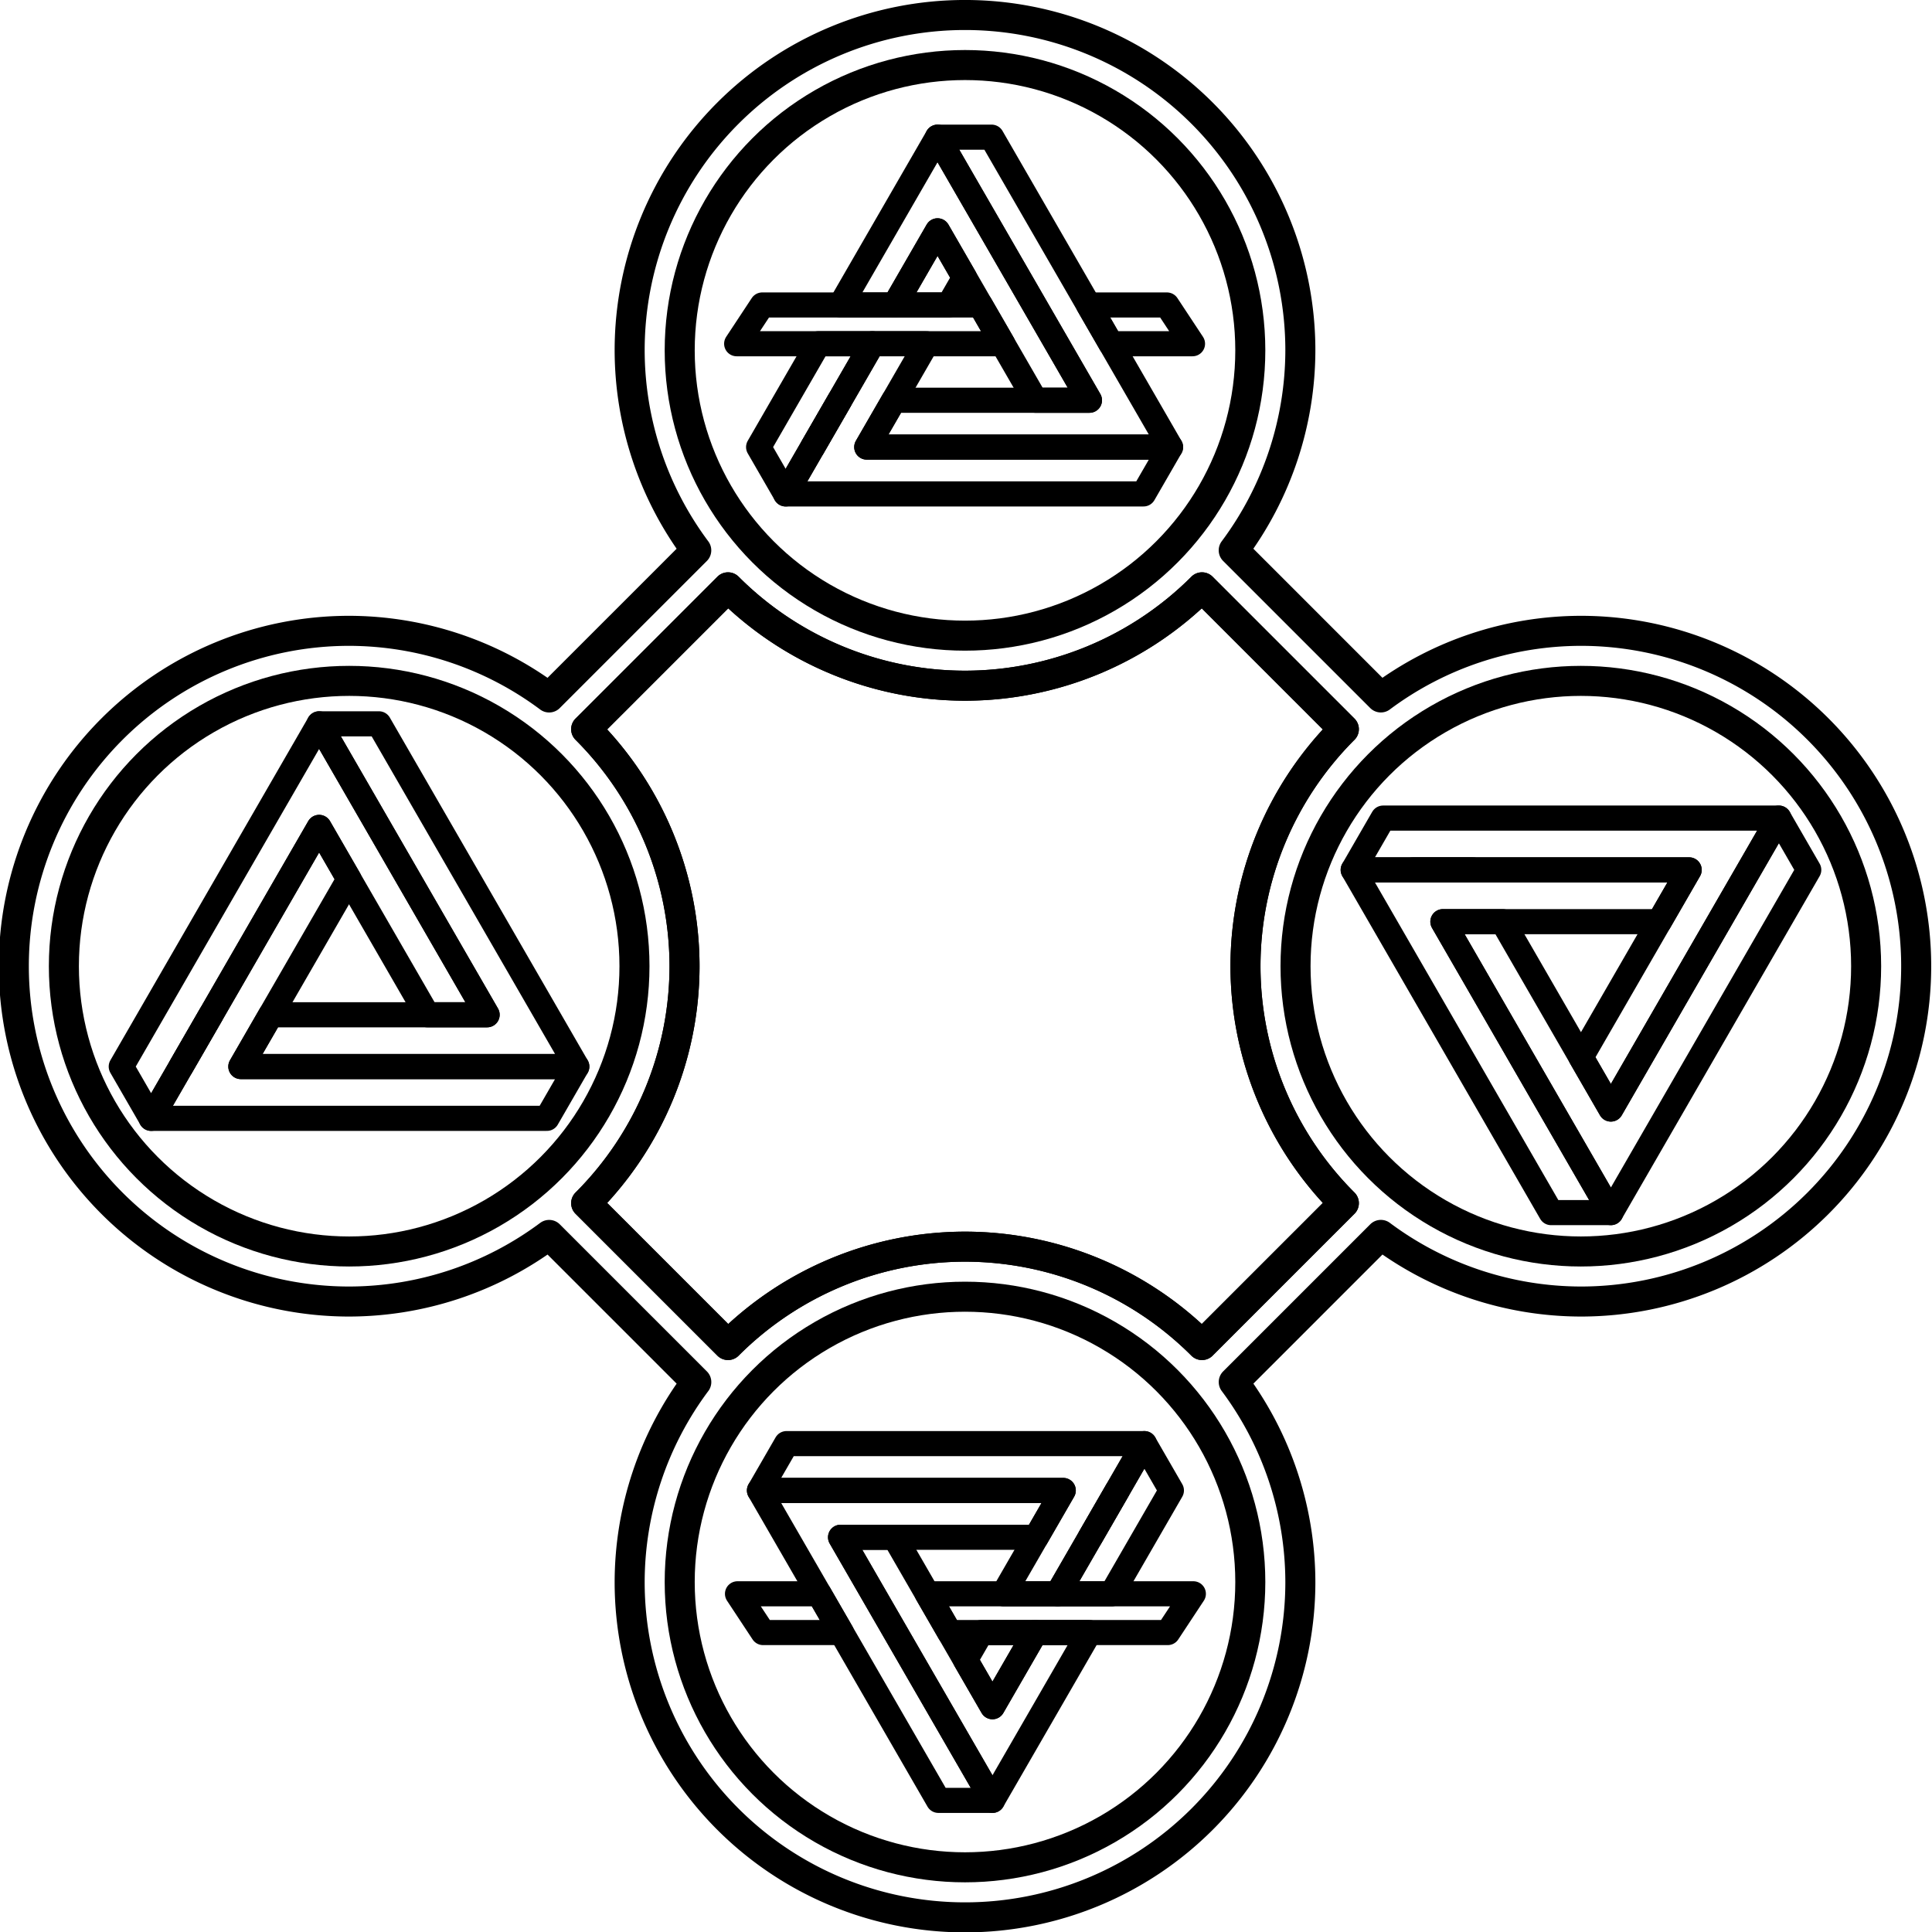 <?xml version="1.0" encoding="UTF-8" standalone="no"?>
<!-- Created with Inkscape (http://www.inkscape.org/) -->

<svg
   xmlns:dc="http://purl.org/dc/elements/1.1/"
   xmlns:cc="http://creativecommons.org/ns#"
   xmlns:rdf="http://www.w3.org/1999/02/22-rdf-syntax-ns#"
   xmlns:svg="http://www.w3.org/2000/svg"
   xmlns="http://www.w3.org/2000/svg"
   xmlns:sodipodi="http://sodipodi.sourceforge.net/DTD/sodipodi-0.dtd"
   xmlns:inkscape="http://www.inkscape.org/namespaces/inkscape"
   width="1500"
   height="1500"
   viewBox="0 0 1500 1500"
   id="svg4394"
   version="1.1"
   inkscape:version="0.91 r13725"
   sodipodi:docname="elemental_symbol_simple.svg">
  <defs
     id="defs4396" />
  <sodipodi:namedview
     id="base"
     pagecolor="#ffffff"
     bordercolor="#666666"
     borderopacity="1.0"
     inkscape:pageopacity="0.0"
     inkscape:pageshadow="2"
     inkscape:zoom="0.35"
     inkscape:cx="649.28571"
     inkscape:cy="597.14286"
     inkscape:document-units="px"
     inkscape:current-layer="layer1"
     showgrid="false"
     units="px"
     inkscape:window-width="1879"
     inkscape:window-height="1056"
     inkscape:window-x="41"
     inkscape:window-y="24"
     inkscape:window-maximized="1" />
  <g
     inkscape:label="Layer 1"
     inkscape:groupmode="layer"
     id="layer1"
     transform="translate(0,447.638)">
    <g
       transform="matrix(0.975,0,0,0.975,4546.01,-380.827)"
       id="g4948">
      <path
         id="path7585"
         d="m -4082.847,399.172 -112.967,112.967 a 267.043,267.043 0 0 1 78.332,188.711 267.043,267.043 0 0 1 -78.335,188.708 l 112.97,112.97 a 267.043,267.043 0 0 1 188.711,-78.332 267.043,267.043 0 0 1 188.708,78.332 l 112.97,-112.97 a 267.043,267.043 0 0 1 -78.335,-188.708 267.043,267.043 0 0 1 78.332,-188.711 l -112.967,-112.967 a 267.043,267.043 0 0 1 -188.708,78.332 267.043,267.043 0 0 1 -188.711,-78.332 z"
         style="opacity:1;fill:none;fill-opacity:1;stroke:#000000;stroke-width:23.914;stroke-linecap:round;stroke-linejoin:round;stroke-miterlimit:4;stroke-dasharray:none;stroke-opacity:1"
         inkscape:connector-curvature="0" />
      <circle
         r="227.186"
         cy="210.461"
         cx="-3894.137"
         id="circle7587"
         style="opacity:1;fill:none;fill-opacity:1;stroke:#000000;stroke-width:23.914;stroke-linecap:round;stroke-linejoin:round;stroke-miterlimit:4;stroke-dasharray:none;stroke-opacity:1" />
      <circle
         style="opacity:1;fill:none;fill-opacity:1;stroke:#000000;stroke-width:23.914;stroke-linecap:round;stroke-linejoin:round;stroke-miterlimit:4;stroke-dasharray:none;stroke-opacity:1"
         id="circle7589"
         cx="-3403.748"
         cy="700.85"
         r="227.186" />
      <circle
         r="227.186"
         cy="1191.238"
         cx="-3894.137"
         id="circle7591"
         style="opacity:1;fill:none;fill-opacity:1;stroke:#000000;stroke-width:23.914;stroke-linecap:round;stroke-linejoin:round;stroke-miterlimit:4;stroke-dasharray:none;stroke-opacity:1" />
      <circle
         style="opacity:1;fill:none;fill-opacity:1;stroke:#000000;stroke-width:23.914;stroke-linecap:round;stroke-linejoin:round;stroke-miterlimit:4;stroke-dasharray:none;stroke-opacity:1"
         id="circle7593"
         cx="-4384.526"
         cy="700.85"
         r="227.186" />
      <path
         id="path7595"
         d="m -3894.136,-56.582 a 267.043,267.043 0 0 0 -267.043,267.043 267.043,267.043 0 0 0 53.038,159.248 l -117.158,117.158 a 267.043,267.043 0 0 0 -159.226,-53.06 267.043,267.043 0 0 0 -267.043,267.043 267.043,267.043 0 0 0 267.043,267.043 267.043,267.043 0 0 0 159.248,-53.038 l 117.158,117.158 a 267.043,267.043 0 0 0 -53.06,159.226 267.043,267.043 0 0 0 267.043,267.043 267.043,267.043 0 0 0 267.043,-267.043 267.043,267.043 0 0 0 -53.038,-159.251 l 117.155,-117.155 a 267.043,267.043 0 0 0 159.226,53.06 267.043,267.043 0 0 0 267.043,-267.043 267.043,267.043 0 0 0 -267.043,-267.043 267.043,267.043 0 0 0 -159.248,53.038 l -117.158,-117.158 a 267.043,267.043 0 0 0 53.063,-159.226 267.043,267.043 0 0 0 -267.043,-267.043 z"
         style="opacity:1;fill:none;fill-opacity:1;stroke:#000000;stroke-width:23.914;stroke-linecap:round;stroke-linejoin:round;stroke-miterlimit:4;stroke-dasharray:none;stroke-opacity:1"
         inkscape:connector-curvature="0" />
      <path
         id="path7597"
         d="m -4082.847,399.172 -112.967,112.967 a 267.043,267.043 0 0 1 78.332,188.711 267.043,267.043 0 0 1 -78.335,188.708 l 112.97,112.97 a 267.043,267.043 0 0 1 188.711,-78.332 267.043,267.043 0 0 1 188.711,78.332 l 112.967,-112.967 a 267.043,267.043 0 0 1 -78.335,-188.711 267.043,267.043 0 0 1 78.335,-188.711 l -112.967,-112.967 a 267.043,267.043 0 0 1 -188.711,78.332 267.043,267.043 0 0 1 -188.711,-78.332 z"
         style="opacity:1;fill:none;fill-opacity:1;stroke:#000000;stroke-width:23.914;stroke-linecap:round;stroke-linejoin:round;stroke-miterlimit:4;stroke-dasharray:none;stroke-opacity:1"
         inkscape:connector-curvature="0" />
      <path
         id="path7617"
         d="m -4408.446,507.861 133.764,231.687 -47.616,0 -124.682,0 -23.808,41.236 172.297,0 47.615,0 47.617,0 -23.807,-41.235 0,-0.002 -133.764,-231.687 -47.616,0 z m -86.149,231.687 -23.807,41.236 0,0 23.807,-41.236 0,0 z"
         style="opacity:1;fill:none;fill-rule:evenodd;stroke:#000000;stroke-width:20;stroke-linecap:butt;stroke-linejoin:round;stroke-miterlimit:4;stroke-dasharray:none;stroke-opacity:1"
         inkscape:connector-curvature="0" />
      <path
         inkscape:connector-curvature="0"
         style="opacity:1;fill:none;fill-rule:evenodd;stroke:#000000;stroke-width:20;stroke-linecap:butt;stroke-linejoin:round;stroke-miterlimit:4;stroke-dasharray:none;stroke-opacity:1"
         d="m -4542.21,822.021 47.614,8e-5 0,0 219.911,0 7e-4,0 47.615,-7e-4 23.808,-41.236 -47.616,-6.2e-4 -47.615,7e-4 -172.297,2e-5 86.149,-149.214 -23.808,-41.236 -109.956,190.451 -23.808,41.236 z"
         id="path7619" />
      <path
         id="path7621"
         d="m -4408.446,507.861 -23.807,41.235 0,0.003 -109.956,190.449 0,0 -23.807,41.236 23.807,41.236 23.808,-41.236 23.807,-41.236 86.149,-149.214 86.149,149.214 47.616,0 -109.957,-190.45 -23.807,-41.236 z"
         style="opacity:1;fill:none;fill-rule:evenodd;stroke:#000000;stroke-width:20;stroke-linecap:butt;stroke-linejoin:round;stroke-miterlimit:4;stroke-dasharray:none;stroke-opacity:1"
         inkscape:connector-curvature="0" />
      <path
         inkscape:connector-curvature="0"
         style="opacity:1;fill:none;fill-rule:evenodd;stroke:#000000;stroke-width:20;stroke-linecap:butt;stroke-linejoin:round;stroke-miterlimit:4;stroke-dasharray:none;stroke-opacity:1"
         d="m -3246.064,582.925 -133.764,231.686 -23.808,-41.236 -62.341,-107.977 -47.616,-6.1e-4 86.149,149.214 23.808,41.236 23.808,41.238 23.807,-41.235 6e-4,-0.002 133.764,-231.686 -23.808,-41.236 z m -243.721,41.236 -47.615,7e-4 7e-4,0.001 47.615,-7e-4 -8e-4,-10e-4 z"
         id="path7637" />
      <path
         id="path7639"
         d="m -3585.016,624.162 23.807,41.235 0,0.002 109.956,190.449 4e-4,6.6e-4 23.808,41.236 47.615,7.1e-4 -23.808,-41.237 -23.808,-41.236 -86.149,-149.214 172.297,2e-5 23.808,-41.236 -219.913,5.9e-4 -47.615,-7e-4 z"
         style="opacity:1;fill:none;fill-rule:evenodd;stroke:#000000;stroke-width:20;stroke-linecap:butt;stroke-linejoin:round;stroke-miterlimit:4;stroke-dasharray:none;stroke-opacity:1"
         inkscape:connector-curvature="0" />
      <path
         inkscape:connector-curvature="0"
         style="opacity:1;fill:none;fill-rule:evenodd;stroke:#000000;stroke-width:20;stroke-linecap:butt;stroke-linejoin:round;stroke-miterlimit:4;stroke-dasharray:none;stroke-opacity:1"
         d="m -3246.064,582.925 -47.614,-5e-5 0,0.002 -219.911,-3e-5 -7e-4,-10e-4 -47.615,7.1e-4 -23.808,41.236 47.616,6.2e-4 47.615,-7.1e-4 172.297,-2e-5 -86.149,149.214 23.808,41.236 109.956,-190.451 23.808,-41.236 z"
         id="path7641" />
      <g
         transform="matrix(0.324,0,0,0.324,-4551.613,-688.821)"
         id="g8068">
        <path
           id="path8046"
           d="m 1961.765,2251.605 373.336,646.637 -132.895,0 -347.986,0 -66.45,115.091 480.881,0 132.895,0 132.9,0 -66.446,-115.086 0,0 -373.336,-646.637 -132.895,0 z m -240.441,646.637 -66.446,115.091 0,0 66.446,-115.091 0,0 z"
           style="opacity:1;fill:none;fill-rule:evenodd;stroke:#000000;stroke-width:61.697;stroke-linecap:butt;stroke-linejoin:round;stroke-miterlimit:4;stroke-dasharray:none;stroke-opacity:1"
           inkscape:connector-curvature="0" />
        <path
           inkscape:connector-curvature="0"
           style="opacity:1;fill:none;fill-rule:evenodd;stroke:#000000;stroke-width:61.697;stroke-linecap:butt;stroke-linejoin:round;stroke-miterlimit:4;stroke-dasharray:none;stroke-opacity:1"
           d="m 1961.756,2481.789 -105.229,182.264 132.893,0 38.783,-67.174 -66.447,-115.09 z m -160.225,277.519 -146.662,254.027 -66.449,115.09 0.01,0 132.891,0 613.771,0 132.894,0 66.449,-115.088 -132.896,0 -132.895,0 -480.881,0 146.662,-254.027 -132.895,0 z"
           transform="translate(0,3.464567e-6)"
           id="path8048" />
        <path
           inkscape:connector-curvature="0"
           style="opacity:1;fill:none;fill-opacity:1;stroke:#000000;stroke-width:61.697;stroke-linecap:round;stroke-linejoin:round;stroke-miterlimit:4;stroke-dasharray:none;stroke-opacity:1"
           d="m 1530.897,2664.053 -62.857,95.256 653.963,0 -54.996,-95.256 -536.109,0 z m 801.893,0 54.996,95.256 200.605,0 -62.857,-95.256 -192.744,0 z"
           transform="translate(0,3.464567e-6)"
           id="path8050" />
        <path
           inkscape:connector-curvature="0"
           style="opacity:1;fill:none;fill-rule:evenodd;stroke:#000000;stroke-width:61.697;stroke-linecap:butt;stroke-linejoin:round;stroke-miterlimit:4;stroke-dasharray:none;stroke-opacity:1"
           d="m 1961.77,2251.596 0,0.01 -66.445,115.086 -171.682,297.361 132.894,0 105.236,-182.275 240.441,416.457 132.895,0 -306.891,-531.547 -66.445,-115.092 z m -293.127,507.713 -80.209,138.926 -66.445,115.09 66.445,115.092 66.449,-115.092 66.445,-115.09 80.209,-138.926 -132.894,0 z"
           transform="translate(0,3.464567e-6)"
           id="path8052" />
      </g>
      <g
         id="g8101"
         transform="matrix(-0.324,0,0,-0.324,-3236.661,2094.641)">
        <path
           inkscape:connector-curvature="0"
           style="opacity:1;fill:none;fill-rule:evenodd;stroke:#000000;stroke-width:61.697;stroke-linecap:butt;stroke-linejoin:round;stroke-miterlimit:4;stroke-dasharray:none;stroke-opacity:1"
           d="m 1961.765,2251.605 373.336,646.637 -132.895,0 -347.986,0 -66.45,115.091 480.881,0 132.895,0 132.9,0 -66.446,-115.086 0,0 -373.336,-646.637 -132.895,0 z m -240.441,646.637 -66.446,115.091 0,0 66.446,-115.091 0,0 z"
           id="path8103" />
        <path
           id="path8105"
           transform="translate(0,3.464567e-6)"
           d="m 1961.756,2481.789 -105.229,182.264 132.893,0 38.783,-67.174 -66.447,-115.09 z m -160.225,277.519 -146.662,254.027 -66.449,115.09 0.01,0 132.891,0 613.771,0 132.894,0 66.449,-115.088 -132.896,0 -132.895,0 -480.881,0 146.662,-254.027 -132.895,0 z"
           style="opacity:1;fill:none;fill-rule:evenodd;stroke:#000000;stroke-width:61.697;stroke-linecap:butt;stroke-linejoin:round;stroke-miterlimit:4;stroke-dasharray:none;stroke-opacity:1"
           inkscape:connector-curvature="0" />
        <path
           id="path8107"
           transform="translate(0,3.464567e-6)"
           d="m 1530.897,2664.053 -62.857,95.256 653.963,0 -54.996,-95.256 -536.109,0 z m 801.893,0 54.996,95.256 200.605,0 -62.857,-95.256 -192.744,0 z"
           style="opacity:1;fill:none;fill-opacity:1;stroke:#000000;stroke-width:61.697;stroke-linecap:round;stroke-linejoin:round;stroke-miterlimit:4;stroke-dasharray:none;stroke-opacity:1"
           inkscape:connector-curvature="0" />
        <path
           id="path8109"
           transform="translate(0,3.464567e-6)"
           d="m 1961.77,2251.596 0,0.01 -66.445,115.086 -171.682,297.361 132.894,0 105.236,-182.275 240.441,416.457 132.895,0 -306.891,-531.547 -66.445,-115.092 z m -293.127,507.713 -80.209,138.926 -66.445,115.09 66.445,115.092 66.449,-115.092 66.445,-115.09 80.209,-138.926 -132.894,0 z"
           style="opacity:1;fill:none;fill-rule:evenodd;stroke:#000000;stroke-width:61.697;stroke-linecap:butt;stroke-linejoin:round;stroke-miterlimit:4;stroke-dasharray:none;stroke-opacity:1"
           inkscape:connector-curvature="0" />
      </g>
    </g>
  </g>
</svg>
